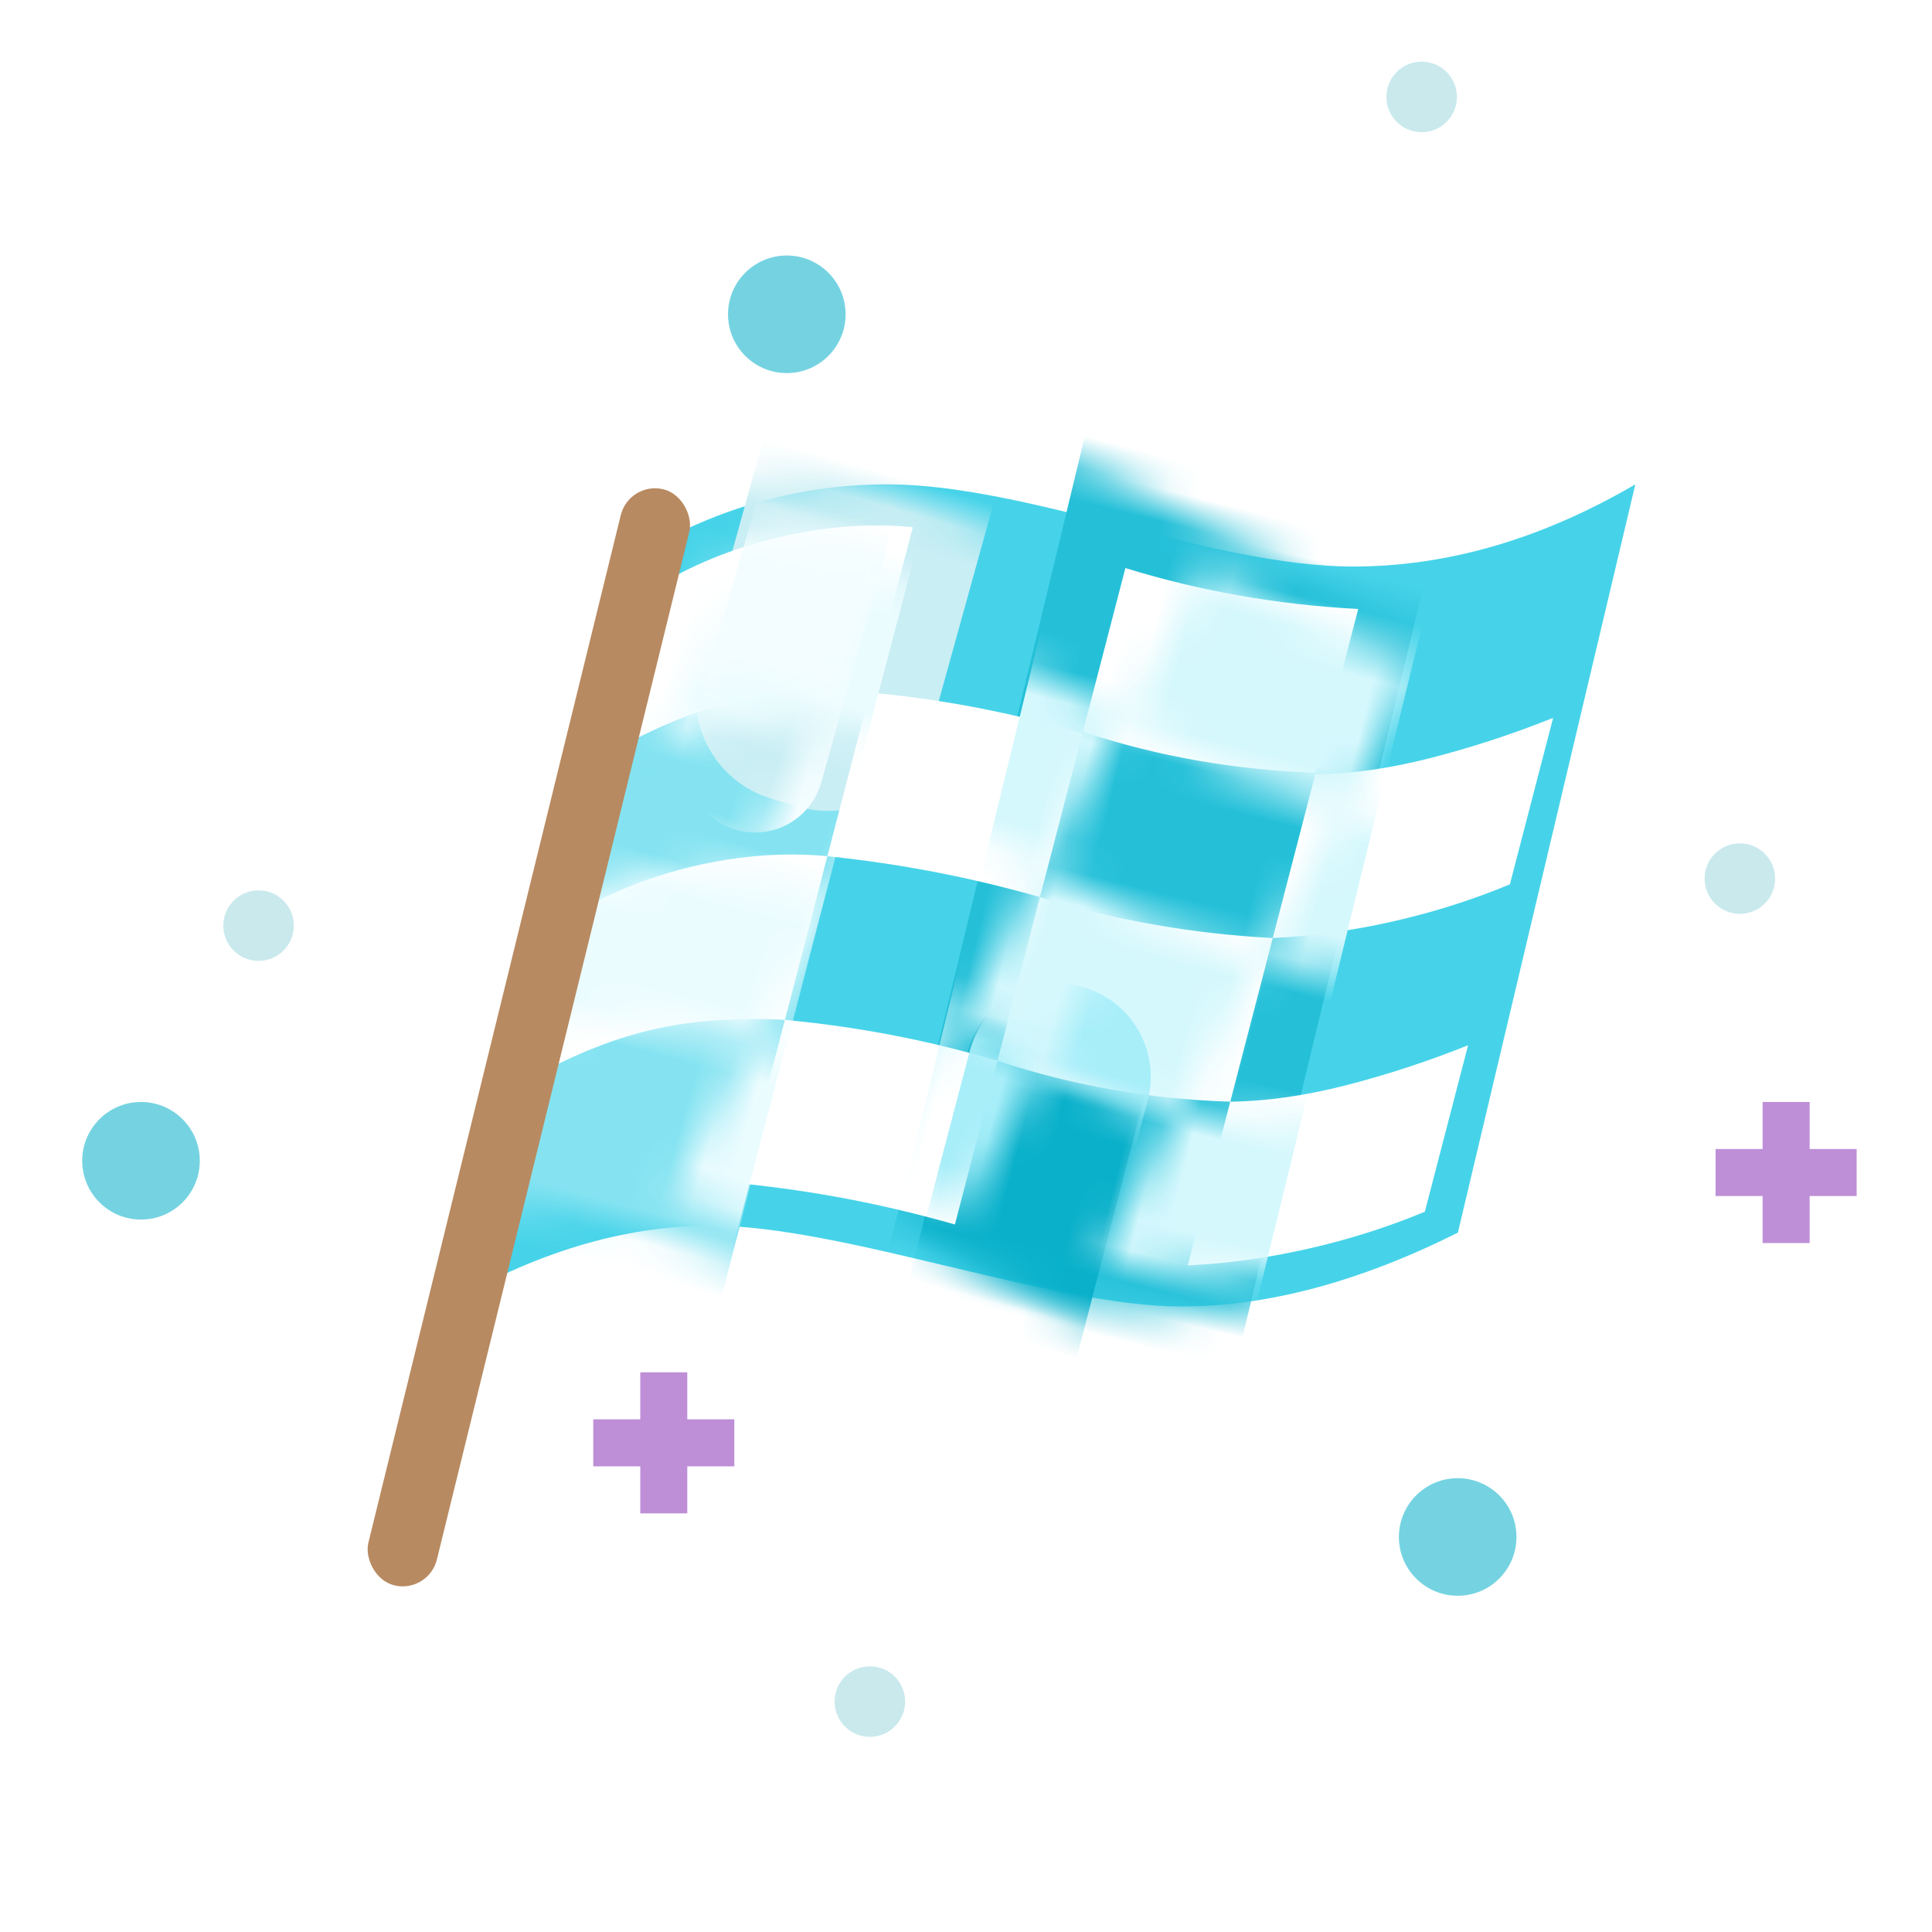 <svg xmlns="http://www.w3.org/2000/svg" xmlns:xlink="http://www.w3.org/1999/xlink" width="60" height="60" viewBox="0 0 60 60">
    <defs>
        <path id="prefix__b" d="M5.451 2.552C8.074.851 10.851 0 13.782 0c4.397 0 10.072 2.552 14.469 2.552 2.93 0 5.854-.85 8.77-2.552L31.51 23.238c-3.053 1.53-5.918 2.294-8.595 2.294-4.016 0-10.507-2.51-14.593-2.51-2.725 0-5.499.837-8.321 2.51l5.451-22.98z"/>
        <path id="prefix__d" d="M29.274 16.194l-1.343 5.17c-1.154.48-2.365.865-3.632 1.151-1.268.287-2.511.46-3.732.516l1.32-5.084c1.123-.013 2.322-.184 3.599-.511 1.277-.328 2.54-.742 3.788-1.242zm-21.218-.788c1.139.107 2.253.265 3.342.475 1.09.21 2.176.475 3.259.796l-1.32 5.083c-1.094-.311-2.182-.571-3.264-.78-1.081-.208-2.194-.371-3.337-.49l1.32-5.084zm7.921-3.813c1.17.36 2.356.645 3.558.857 1.203.21 2.427.35 3.673.414l-1.32 5.083c-1.248-.04-2.475-.165-3.683-.378-1.207-.212-2.39-.51-3.548-.892l1.32-5.084zm-6.6-1.27l-1.32 5.083c-1.547-.082-2.94.024-4.179.318-1.24.293-2.532.822-3.878 1.588l1.32-5.083c1.155-.72 2.447-1.25 3.879-1.589 1.43-.338 2.823-.444 4.178-.318zm22.538-4.296l-1.343 5.17c-1.154.48-2.365.865-3.632 1.152-1.268.287-2.511.458-3.732.515l1.32-5.083c1.123-.014 2.322-.184 3.599-.512 1.277-.328 2.54-.742 3.788-1.242zm-21.218-.788c1.139.107 2.253.265 3.342.475 1.09.21 2.176.475 3.259.796l-1.32 5.083c-1.094-.311-2.182-.57-3.264-.779-1.082-.208-2.194-.372-3.337-.492l1.32-5.083zm7.935-3.864c1.169.36 2.355.645 3.558.856 1.202.211 2.427.35 3.672.415l-1.32 5.083c-1.248-.04-2.475-.166-3.682-.378-1.208-.212-2.39-.51-3.549-.893l1.32-5.083zM12.03.104l-1.32 5.083c-1.547-.081-2.94.025-4.179.318-1.239.293-2.531.823-3.878 1.589l1.32-5.084C5.13 1.29 6.423.76 7.854.422 9.284.083 10.677-.023 12.03.104z"/>
        <filter id="prefix__a" width="139%" height="144.4%" x="-19.5%" y="-22.2%" filterUnits="objectBoundingBox">
            <feOffset dx="1" dy="1" in="SourceAlpha" result="shadowOffsetOuter1"/>
            <feGaussianBlur in="shadowOffsetOuter1" result="shadowBlurOuter1" stdDeviation="1.5"/>
            <feColorMatrix in="shadowBlurOuter1" result="shadowMatrixOuter1" values="0 0 0 0 0.275 0 0 0 0 0.827 0 0 0 0 0.914 0 0 0 0.275 0"/>
            <feMerge>
                <feMergeNode in="shadowMatrixOuter1"/>
                <feMergeNode in="SourceGraphic"/>
            </feMerge>
        </filter>
        <rect id="prefix__f" width="2.191" height="35.05" x="4.381" y="0" rx="1.095"/>
    </defs>
    <g fill="none" fill-rule="evenodd" transform="translate(2.553 1.915)">
        <g filter="url(#prefix__a)" transform="translate(7.394 11.683)">
            <g transform="translate(2.819 .444)">
                <mask id="prefix__c" fill="#fff">
                    <use xlink:href="#prefix__b"/>
                </mask>
                <use fill="#46D3E9" xlink:href="#prefix__b"/>
                <path fill="#25C0D8" d="M19.852-4.453l4.744.038c1.794.015 3.245 1.466 3.26 3.26l.218 27.829c.014 1.814-1.446 3.297-3.26 3.311h-.053l-4.744-.038c-1.794-.015-3.245-1.466-3.26-3.26L16.54-1.142c-.015-1.814 1.445-3.297 3.26-3.311h.052z" mask="url(#prefix__c)" transform="rotate(14 22.307 12.766)"/>
                <path fill="#85E3F1" d="M6.258-5.71l1.917.017c1.793.015 3.243 1.465 3.258 3.258l.264 31.64c.015 1.815-1.444 3.298-3.258 3.313h-.056l-1.918-.016c-1.793-.016-3.242-1.466-3.257-3.259l-.264-31.64C2.929-4.21 4.387-5.694 6.202-5.71h.056z" mask="url(#prefix__c)" transform="rotate(15 7.32 13.404)"/>
                <path fill="#0AB0CA" d="M17.562 15.338c1.57.013 2.84 1.284 2.854 2.854l.092 11.098c.013 1.536-1.222 2.792-2.759 2.805h-.047c-1.57-.013-2.84-1.283-2.854-2.854l-.092-11.097c-.013-1.537 1.222-2.793 2.759-2.806h.047z" mask="url(#prefix__c)" transform="rotate(15 17.632 23.717)"/>
                <path fill="#C9EEF4" d="M12.455-6.552l.851.008c1.792.017 3.24 1.465 3.256 3.257l.09 10.18c.017 1.814-1.442 3.298-3.256 3.315h-.06l-.85-.008c-1.792-.017-3.24-1.465-3.256-3.257l-.09-10.18c-.016-1.814 1.442-3.298 3.256-3.315h.06z" mask="url(#prefix__c)" transform="rotate(16 12.896 1.828)"/>
            </g>
            <g transform="translate(5.372 1.669)">
                <mask id="prefix__e" fill="#fff">
                    <use xlink:href="#prefix__d"/>
                </mask>
                <use fill="#FFF" xlink:href="#prefix__d"/>
                <path fill="#D5F8FD" d="M17.4-5.684l4.895.023c1.803.008 3.263 1.468 3.27 3.27l.13 27.857c.008 1.815-1.457 3.293-3.272 3.301h-.03l-4.896-.023c-1.803-.008-3.262-1.468-3.27-3.27l-.129-27.857c-.008-1.815 1.456-3.293 3.271-3.301h.03z" mask="url(#prefix__e)" transform="rotate(14 19.896 11.541)"/>
                <path fill="#EBFCFF" d="M3.62-6.949l2.031.01c1.802.01 3.26 1.468 3.27 3.27l.155 31.675c.009 1.815-1.455 3.294-3.27 3.302h-.032l-2.03-.01c-1.802-.009-3.261-1.467-3.27-3.27L.32-3.646c-.01-1.815 1.455-3.293 3.27-3.302h.032z" mask="url(#prefix__e)" transform="rotate(15 4.697 12.18)"/>
                <path fill="#A7EEF9" d="M15.114 14.106c1.588.008 2.874 1.293 2.882 2.881l.054 11.038c.008 1.568-1.257 2.846-2.825 2.854h-.028c-1.589-.008-2.874-1.294-2.882-2.882l-.054-11.038c-.008-1.568 1.257-2.846 2.825-2.853h.028z" mask="url(#prefix__e)" transform="rotate(15 15.155 22.492)"/>
                <path fill="#F3FDFF" d="M8.764-6.957c1.191.007 2.156.971 2.162 2.163l.065 12.468c.006 1.175-.942 2.133-2.118 2.14h-.022C7.66 9.806 6.695 8.841 6.69 7.65L6.624-4.817c-.006-1.176.942-2.134 2.117-2.14h.023z" mask="url(#prefix__e)" transform="rotate(16 8.807 1.428)"/>
            </g>
            <g transform="translate(0 .092)">
                <mask id="prefix__g" fill="#fff">
                    <use xlink:href="#prefix__f"/>
                </mask>
                <use fill="#B88A61" fill-rule="nonzero" transform="rotate(13.8 5.477 17.525)" xlink:href="#prefix__f"/>
                <rect width="1.46" height="18.255" x="6.395" y=".155" fill="#D5AC86" fill-rule="nonzero" mask="url(#prefix__g)" rx=".73" transform="rotate(13.8 7.125 9.283)"/>
                <rect width="1.46" height="9.493" x="7.44" y=".282" fill="#F7DABF" fill-rule="nonzero" mask="url(#prefix__g)" rx=".73" transform="rotate(13.8 8.17 5.028)"/>
            </g>
        </g>
        <circle cx="51.48" cy="25.371" r="1.095" fill="#C9E9ED"/>
        <circle cx="1.826" cy="34.134" r="1.826" fill="#75D3E1"/>
        <circle cx="21.882" cy="7.846" r="1.826" fill="#75D3E1"/>
        <circle cx="42.717" cy="45.817" r="1.826" fill="#75D3E1"/>
        <circle cx="5.477" cy="26.831" r="1.095" fill="#C9E9ED"/>
        <circle cx="24.462" cy="50.929" r="1.095" fill="#C9E9ED"/>
        <circle cx="41.598" cy="1.095" r="1.095" fill="#C9E9ED"/>
        <path fill="#BE8FD7" d="M17.331 40.703L17.331 42.163 15.871 42.163 15.871 43.624 17.331 43.624 17.331 45.084 18.791 45.084 18.791 43.624 20.252 43.624 20.252 42.163 18.791 42.163 18.791 40.703zM52.186 32.308L52.186 33.769 50.726 33.769 50.726 35.229 52.186 35.229 52.186 36.689 53.647 36.689 53.647 35.229 55.107 35.229 55.107 33.769 53.647 33.769 53.647 32.308z"/>
    </g>
</svg>
